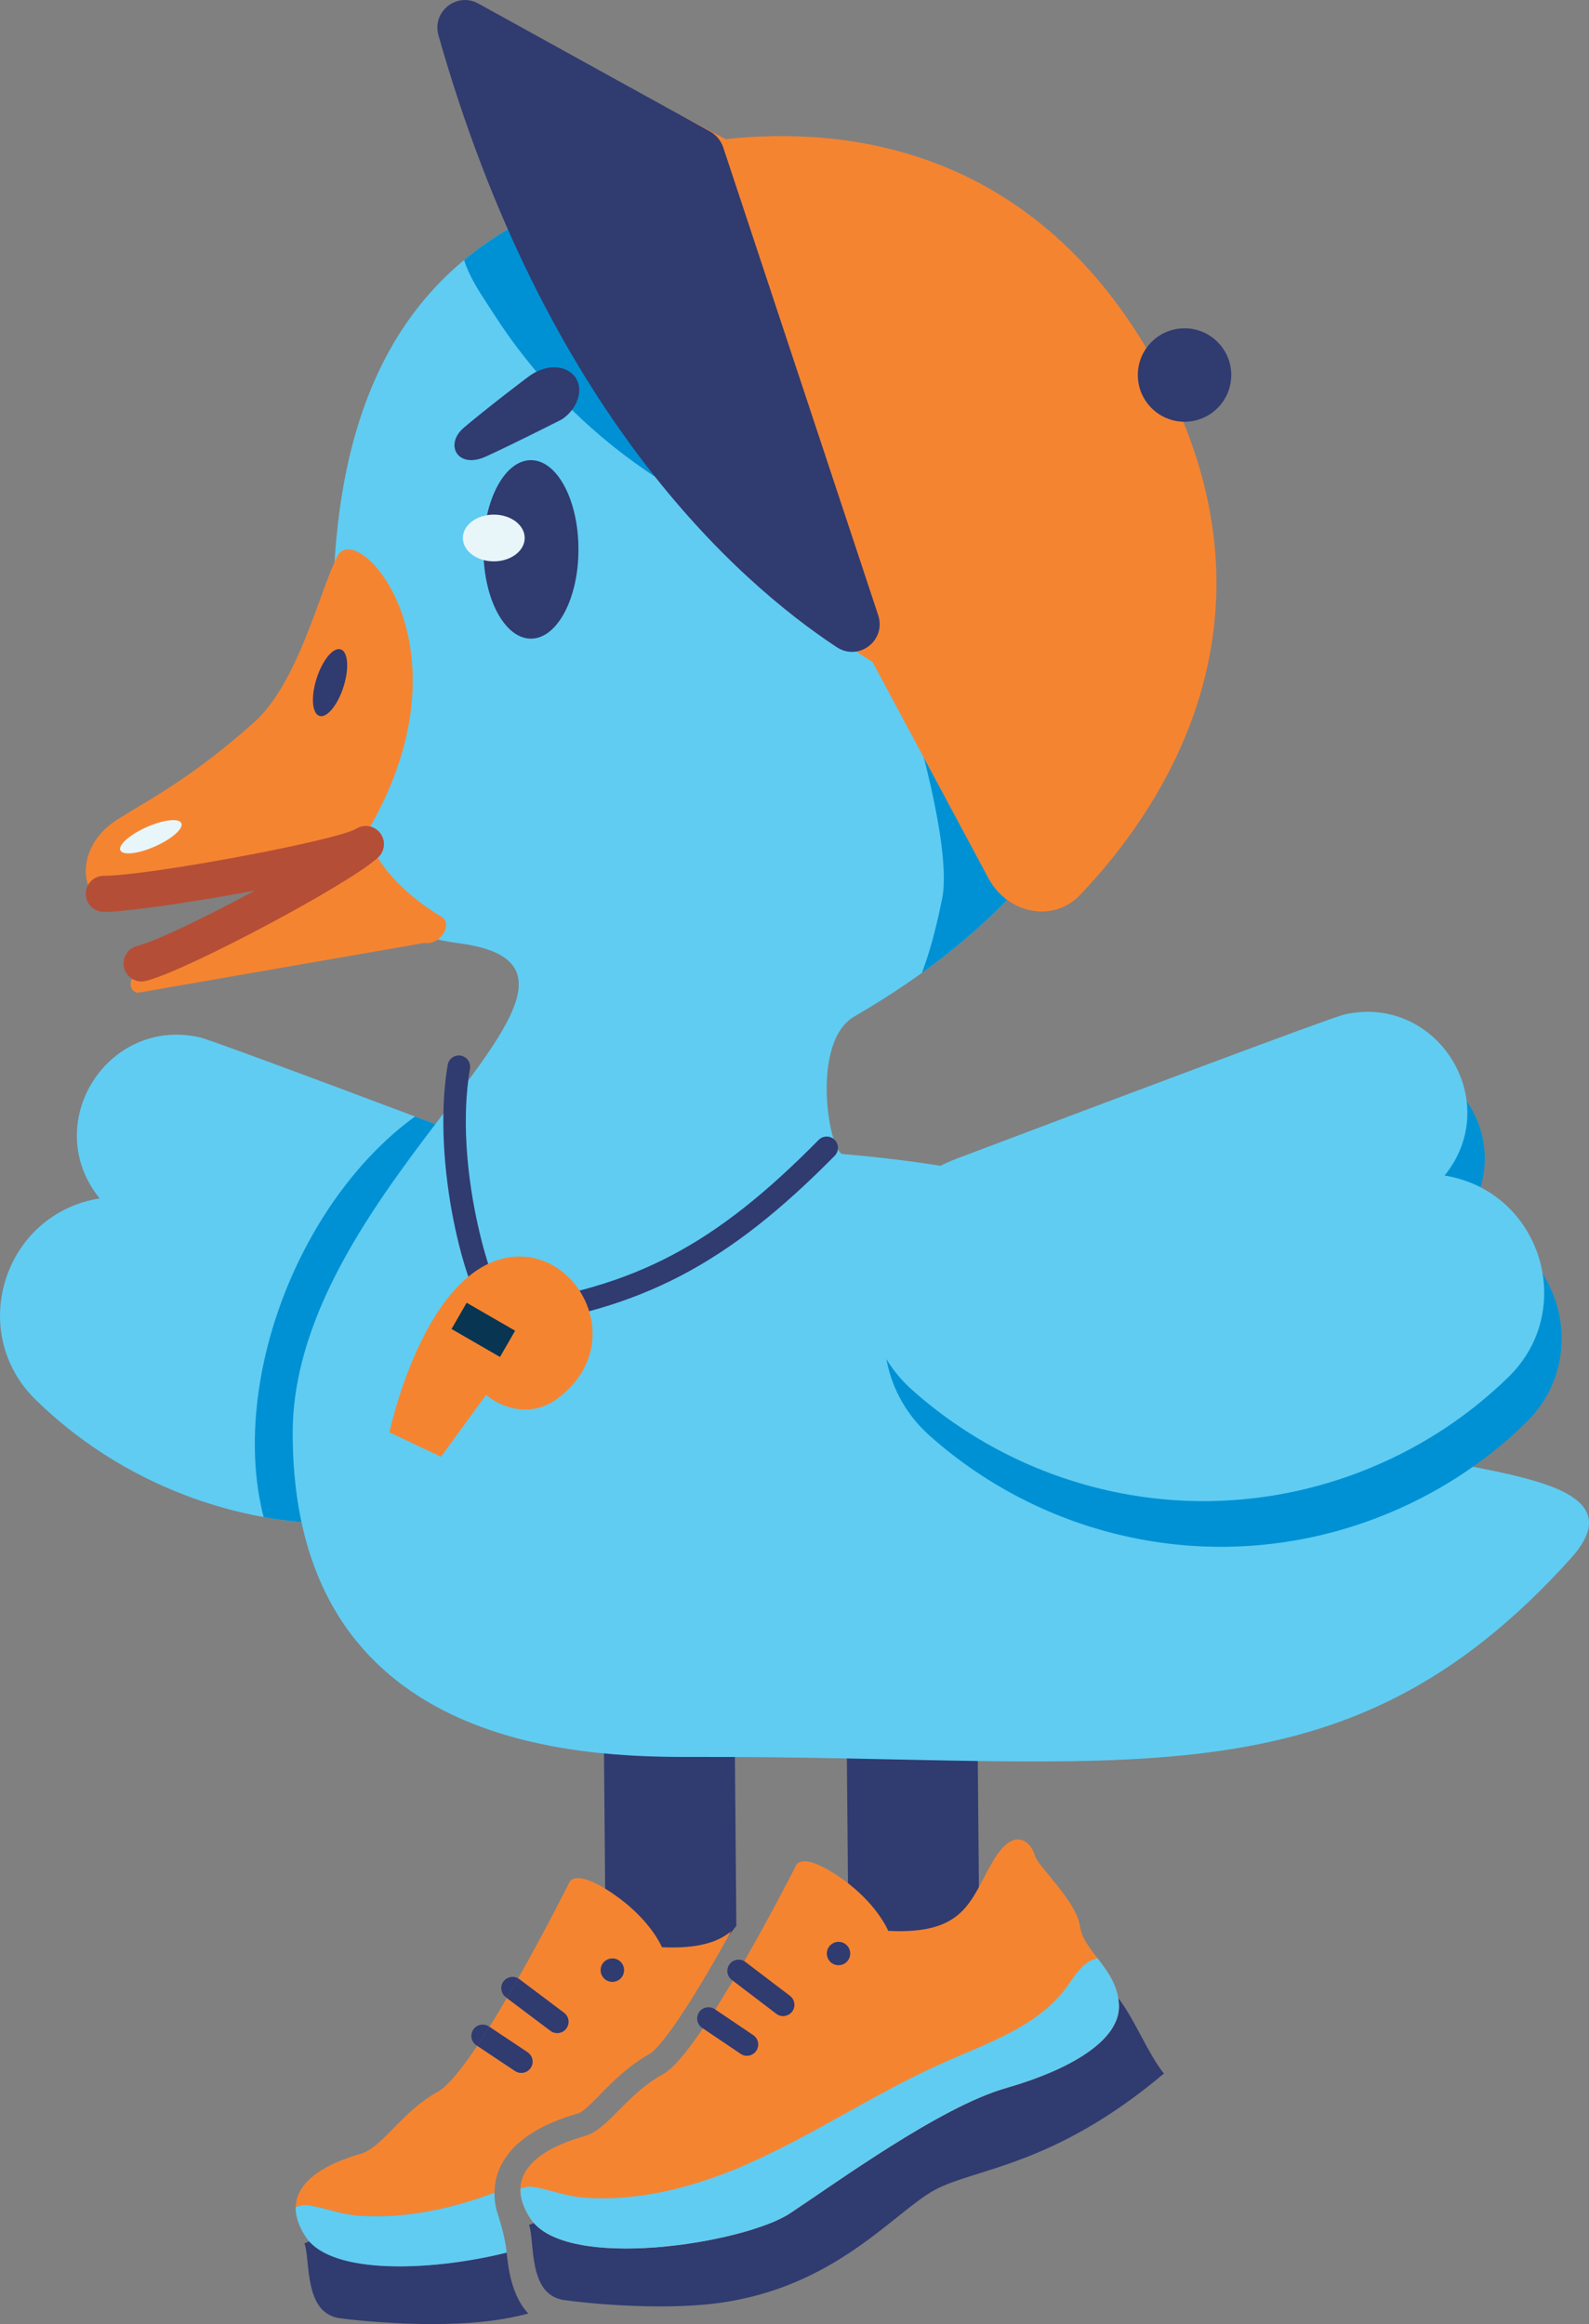 <?xml version="1.0" encoding="UTF-8"?>
<svg id="Layer_2" xmlns="http://www.w3.org/2000/svg" xmlns:xlink="http://www.w3.org/1999/xlink" viewBox="0 0 352.05 514.86">
  <rect x="0" y="0" width="352.05" height="514.86" fill="#808080" stroke="none"/>
  <defs>
    <style>
      .cls-1 {
        fill: #303b70;
      }

      .cls-2 {
        fill: #e8f6f9;
      }

      .cls-3 {
        fill: none;
      }

      .cls-4 {
        fill: #f58431;
      }

      .cls-5 {
        clip-path: url(#clippath-1);
      }

      .cls-6 {
        fill: #60ccf2;
      }

      .cls-7 {
        fill: #b54e36;
      }

      .cls-8 {
        fill: #083551;
      }

      .cls-9 {
        fill: #0091d4;
      }

      .cls-10 {
        clip-path: url(#clippath-2);
      }

      .cls-11 {
        clip-path: url(#clippath);
      }
    </style>
    <clipPath id="clippath">
      <path class="cls-6" d="M22.09,265.49h0c-13.32-16.39,1.58-40.33,22.18-35.69,2.89.65,51.14,18.8,86,31.97,21.38,8.08,26.79,36.05,9.72,51.25-26.14,23.28-64.04,31.54-99,18.2-12.75-4.87-23.87-12.13-33.05-21.09-15.42-15.04-7.12-41.24,14.15-44.65h0Z"/>
    </clipPath>
    <clipPath id="clippath-1">
      <path class="cls-3" d="M176.23,413.53s-20.98,41.4-29.27,45.93c-8.29,4.53-12.2,12.29-17.39,13.74-5.19,1.45-19.77,6.35-12.07,18.25,7.7,11.91,47.42,5.54,57.52-1.12,10.09-6.66,33.28-23.58,47.8-27.74,14.52-4.16,25.54-10.73,25.08-18.58s-7.83-11.64-8.64-17.31c-.81-5.67-9.38-13.25-9.99-15.68s-4.34-7.23-9.37,1.45c-5.02,8.68-6.09,16.12-23.11,15.28,0,0-2.57-6.45-11.2-12.21-8.62-5.76-9.36-2-9.36-2Z"/>
    </clipPath>
    <clipPath id="clippath-2">
      <path class="cls-6" d="M303.97,319.13c-15.93-7.8-12.98-54.55-117.26-63.48-2.99-.26-7.29-24.76,2.58-30.47C322.33,148.08,210.65,7.48,125.49,44.28c-20.87,9.02-51.7,26.71-51.7,91.62,0,28.09-12.36,67.79,27.83,73.05,44.48,5.82-36.77,52.74-36.77,108.51,0,70.26,63.76,71.84,88.8,71.76,95.94-.31,143.63,12.3,194.39-44.01,17.78-19.73-28.44-18.41-44.08-26.07Z"/>
    </clipPath>
  </defs>
  <g id="Layer_2-2" data-name="Layer_2">
    <g>
      <g>
        <path class="cls-6" d="M22.09,265.49h0c-13.32-16.39,1.58-40.33,22.18-35.69,2.89.65,51.14,18.8,86,31.97,21.38,8.08,26.79,36.05,9.72,51.25-26.14,23.28-64.04,31.54-99,18.2-12.75-4.87-23.87-12.13-33.05-21.09-15.42-15.04-7.12-41.24,14.15-44.65h0Z"/>
        <g class="cls-11">
          <ellipse class="cls-9" cx="102.55" cy="300.54" rx="65.21" ry="41.87" transform="translate(-214.29 279.29) rotate(-67.32)"/>
        </g>
      </g>
      <g>
        <path class="cls-3" d="M191.79,427.63c.47,2.56,2.27,4.68,4.18,6.97,2.03,2.44,4.17,5.07,4.92,8.63,3.52,4.02,7.27,12.39,10.78,16.3-23.77,21.64-41,22.55-49.76,27.76-6.91,4.11-15.97,15.59-32.05,22.5.26.06.54.11.82.14,3.74.4,20.69,1.61,33.89-.61,1.01-.17,2.01-.36,2.98-.57,24.04-5.16,35.76-21.33,44.26-26.38,8.76-5.21,25.99-6.12,49.76-27.76-3.52-3.92-7.26-12.28-10.78-16.3-1.44-6.89-8.13-10.3-9.1-15.6-1.03-5.63-9.89-12.87-10.59-15.28-.43-1.48-2.08-3.81-4.38-3.32-1.44.31-3.12,1.72-4.93,5.13-3.8,7.19-5.02,13.47-14.44,15.49-2.2.47-4.84.71-8.06.68,0,0-2.82-6.34-11.67-11.76-3.63-2.22-5.87-2.9-7.25-2.92.39.55.68,1.14.82,1.63.7,2.41,9.57,9.65,10.59,15.28Z"/>
        <path class="cls-1" d="M142.46,433.65c7.66,1.73,12.29,1.14,15.68-.75,1.8-2.22,3.49-4.34,5-6.26l-.46-54.29h-29l.41,47.92c7,6.94,8.38,13.38,8.38,13.38Z"/>
        <path class="cls-1" d="M211.67,459.53c-3.52-3.92-7.26-12.28-10.78-16.3.09.44.17.89.21,1.37.76,7.82-9.99,14.82-24.33,19.54-14.35,4.72-36.86,22.53-46.68,29.58-1.62,1.16-4.06,2.35-7.03,3.47.65,4.7,1.33,11.42,6.81,12.61,16.09-6.91,25.14-18.39,32.05-22.5,8.76-5.21,25.99-6.12,49.76-27.76Z"/>
        <path class="cls-6" d="M190.1,457.07c.02-3.63-1.52-6.65-3-9.46-.54.02-1.08.11-1.61.27-2.56.8-4.34,3.05-6.28,4.9-.63.6-1.3,1.16-1.97,1.69,4.28.24,8.54,1,12.77,2.43.03.05.06.12.09.17Z"/>
        <g>
          <path class="cls-1" d="M111.56,438.93c-.83,1.1-.61,2.67.5,3.5l.24.18c.84-1.44,1.68-2.9,2.5-4.34-1.08-.62-2.47-.36-3.23.66Z"/>
          <path class="cls-1" d="M108.32,448.93c-1.15-.77-2.7-.45-3.47.7-.77,1.15-.45,2.7.7,3.47l.16.11c.89-1.33,1.8-2.74,2.72-4.2l-.11-.07Z"/>
          <g>
            <path class="cls-1" d="M112.25,499.02c-15.12,3.8-36.93,5.14-43.73-2.48-.36.14-.71.28-1.07.42,1.37,3.73-.23,15.46,7.83,16.6,3.72.53,20.63,2.3,33.89.51,2.77-.37,5.39-.9,7.87-1.55-3.65-3.9-4.41-9.83-4.79-13.52Z"/>
            <path class="cls-4" d="M146.65,431.36s-2.49-6.1-10.62-11.69c-.22-.15-.43-.3-.65-.45-8.66-5.71-9.37-1.94-9.37-1.94,0,0-5.08,10.17-11.22,21,.09.05.18.1.27.16l9.91,7.45c1.1.83,1.33,2.4.5,3.5-.39.52-.96.85-1.55.96-.66.12-1.37-.03-1.95-.46l-9.67-7.27c-1.28,2.18-2.58,4.34-3.86,6.39l8.45,5.63c1.15.77,1.46,2.32.7,3.47-.39.59-.99.96-1.64,1.07s-1.27,0-1.83-.38l-8.39-5.59c-3.37,5.03-6.49,8.94-8.71,10.16-8.26,4.58-12.13,12.36-17.31,13.84-4.1,1.17-14.05,4.54-14.19,11.77.89-.4,1.83-.59,2.77-.45,3.65.56,7.09,1.99,10.89,2.29,1.05.08,2.11.13,3.16.15,6.98.14,13.96-1.06,20.65-3.01,2.22-.65,4.41-1.39,6.57-2.2.01-1.83.37-3.42.84-4.68.4-1.08.94-2.11,1.6-3.08,2.91-4.3,8.3-7.6,16.1-9.82,1.06-.3,3.07-2.35,4.84-4.16,2.81-2.87,6.3-6.43,11.19-9.14.3-.18,2.52-1.75,8.31-10.8,1.95-3.05,4.3-6.94,7.12-11.92.82-1.45,1.62-2.89,2.4-4.3-3,2.46-7.45,3.86-15.3,3.51ZM136.13,439c-1.41.25-2.76-.68-3.01-2.09s.68-2.76,2.09-3.01,2.76.68,3.01,2.09-.68,2.76-2.09,3.01Z"/>
            <path class="cls-1" d="M136.13,439c1.41-.25,2.35-1.6,2.09-3.01s-1.6-2.35-3.01-2.09-2.35,1.6-2.09,3.01,1.6,2.35,3.01,2.09Z"/>
            <path class="cls-6" d="M110.17,490.12c-.47-1.58-.64-3.04-.63-4.37-2.16.81-4.35,1.55-6.57,2.2-6.69,1.96-13.67,3.15-20.65,3.01-1.05-.02-2.11-.07-3.16-.15-3.8-.3-7.24-1.73-10.89-2.29-.95-.14-1.88.05-2.77.45-.03,1.91.6,4.08,2.23,6.56.23.35.5.69.78,1.01,6.8,7.61,28.61,6.28,43.73,2.48-.02-.17-.04-.34-.05-.5-.36-3.54-2.02-8.36-2.03-8.4Z"/>
            <path class="cls-1" d="M123.91,450.35c.6-.11,1.16-.43,1.55-.96.83-1.1.61-2.67-.5-3.5l-9.91-7.45c-.09-.06-.18-.11-.27-.16-.82,1.44-1.65,2.9-2.5,4.34l9.67,7.27c.58.44,1.28.58,1.95.46Z"/>
            <path class="cls-1" d="M115.94,459.17c.65-.12,1.25-.49,1.64-1.07.77-1.15.45-2.7-.7-3.47l-8.45-5.63c-.92,1.46-1.82,2.87-2.72,4.2l8.39,5.59c.56.37,1.21.49,1.83.38Z"/>
          </g>
        </g>
        <polygon class="cls-1" points="217.16 450.16 188.16 450.16 187.52 377.51 216.52 377.51 217.16 450.16"/>
        <g>
          <path class="cls-1" d="M117.21,492.88c1.34,3.74-.32,15.46,7.73,16.65,3.72.55,20.62,2.42,33.89.71,26.22-3.38,39.21-20.19,48.25-25.09,8.96-4.87,26.21-5.1,50.8-25.8-3.4-4.1-6.86-12.77-10.26-16.87-23.78-3.71-45.1,12.09-66.73,22.68-21.64,10.59-41.34,19.09-63.68,27.73Z"/>
          <path class="cls-4" d="M176.23,413.53s-20.98,41.4-29.27,45.93c-8.29,4.53-12.2,12.29-17.39,13.74-5.19,1.45-19.77,6.35-12.07,18.25s47.42,5.54,57.52-1.12c10.09-6.66,33.28-23.58,47.8-27.74,14.52-4.16,25.54-10.73,25.08-18.58-.46-7.85-7.83-11.64-8.64-17.31-.81-5.67-9.38-13.25-9.99-15.68s-4.34-7.23-9.37,1.45c-5.02,8.68-6.09,16.12-23.11,15.28,0,0-2.57-6.45-11.2-12.21-8.62-5.76-9.36-2-9.36-2Z"/>
          <circle class="cls-1" cx="185.78" cy="432.77" r="2.59"/>
          <g class="cls-5">
            <path class="cls-6" d="M165.5,479.44c14.97-6.58,28.62-15.88,43.57-22.51,9.84-4.37,20.81-8,27.21-16.66,1.6-2.16,2.96-4.68,5.35-5.9,3.45-1.77,7.91-.03,10.25,3.06,2.35,3.08,3,7.13,3.13,11,.74,21.9-13.04,42.45-31.28,54.59-18.24,12.14-40.35,17.03-62.13,19.39-10.23,1.11-20.79,1.67-30.61-1.38-9.82-3.05-18.88-10.41-21.32-20.41-.85-3.49-.85-7.29.67-10.54,1.26-2.69,4.49-6.14,7.77-5.62,3.65.58,7.07,2.03,10.87,2.35,8.02.68,16.11-.52,23.82-2.73,4.34-1.24,8.58-2.82,12.71-4.63Z"/>
          </g>
          <path class="cls-1" d="M173.94,446.59c-.66.12-1.37-.03-1.94-.47l-9.87-7.51c-1.1-.84-1.31-2.4-.48-3.5.84-1.1,2.41-1.31,3.5-.48l9.87,7.51c1.1.84,1.31,2.4.48,3.5-.4.52-.96.84-1.56.95Z"/>
          <path class="cls-1" d="M165.92,455.38c-.61.11-1.27-.01-1.83-.39l-8.52-5.75c-1.15-.77-1.45-2.33-.68-3.47.77-1.15,2.33-1.45,3.47-.68l8.52,5.75c1.15.77,1.45,2.33.68,3.47-.4.59-1,.95-1.64,1.07Z"/>
        </g>
      </g>
      <g>
        <path class="cls-6" d="M303.97,319.13c-15.93-7.8-12.98-54.55-117.26-63.48-2.99-.26-7.29-24.76,2.58-30.47C322.33,148.08,210.65,7.48,125.49,44.28c-20.87,9.02-51.7,26.71-51.7,91.62,0,28.09-12.36,67.79,27.83,73.05,44.48,5.82-36.77,52.74-36.77,108.51,0,70.26,63.76,71.84,88.8,71.76,95.94-.31,143.63,12.3,194.39-44.01,17.78-19.73-28.44-18.41-44.08-26.07Z"/>
        <g class="cls-10">
          <path class="cls-9" d="M194.89,236.33c15.14,6.33,22.16,14.64,38.42,16.81,7.01.93,15.13,1.1,19.99-4.04,3.23-3.4,4.18-8.48,3.53-13.12-.65-4.64-2.7-8.96-4.86-13.12-10.18-19.69-37.29-57.3-52.51-73.41,0,0,11.9,36.63,9.28,49.6-4.37,21.63-9.45,27.7-16.3,29.25,5.2,2.02-2.71,5.88,2.44,8.04Z"/>
          <path class="cls-9" d="M168.18,117.36c2.8,1.05,5.96,1.99,8.72.84,4.85-2.03,5.19-8.71,4.45-13.92-3.08-21.95-11.11-43.2-23.31-61.71-4.05-6.14-8.95-12.28-15.88-14.73-7.59-2.68-16.22-.28-22.84,4.29-5.82,4.02-13.16,10.77-16.17,17.31-3.17,6.89,2.5,14.24,6.1,19.88,8.84,13.85,20.53,25.87,34.11,35.11,7.73,5.26,16.07,9.63,24.82,12.92Z"/>
        </g>
      </g>
      <path class="cls-4" d="M81.12,184.7l.13-1.19c-.2,2.22-2.02,3.93-4.24,4.02l-54.53,11.09c-4.16.15-6.25-10.93,3.57-17.11,6.84-4.29,16.52-9.2,30.33-21.57,9.74-8.73,14.6-29.45,18.38-36.77,4.34-8.4,31.02,20.17,6.35,61.53Z"/>
      <path class="cls-4" d="M81.12,184.7s2.45,9.84,16.63,18.35c2.88,1.73-.46,6.5-3.7,5.83l-63.57,11.06c-2.11-.44-2.05-3.55.07-3.89l50.56-31.35Z"/>
      <path class="cls-7" d="M23.05,202.01h-.05c-2.21,0-3.99-1.8-3.99-4.01,0-2.21,1.8-3.99,4-3.99.02,0,.05,0,.07,0,9.78,0,51.45-7.78,55.9-10.44,1.9-1.14,4.35-.52,5.49,1.38s.52,4.35-1.38,5.49c-7.06,4.23-51.5,11.58-60.04,11.58Z"/>
      <path class="cls-7" d="M31.38,217.43c-1.79,0-3.43-1.22-3.88-3.04-.53-2.14.77-4.31,2.92-4.85,8.32-2.07,43.76-21.33,47.79-25.37,1.56-1.56,4.09-1.57,5.66,0,1.56,1.56,1.57,4.09,0,5.66-5.46,5.47-42.54,25.25-51.53,27.48-.32.08-.65.12-.97.12Z"/>
      <ellipse class="cls-1" cx="117.63" cy="121.71" rx="10.53" ry="19.77"/>
      <ellipse class="cls-1" cx="73.12" cy="151.22" rx="7.74" ry="3.12" transform="translate(-93.18 174.82) rotate(-72.27)"/>
      <ellipse class="cls-2" cx="109.4" cy="119.18" rx="6.85" ry="5.18"/>
      <path class="cls-1" d="M111.57,294.14c-.78,0-1.82-.29-2.89-1.4-5.49-5.69-13.19-34.96-9.49-56.84.23-1.36,1.52-2.28,2.88-2.05,1.36.23,2.28,1.52,2.05,2.88-3.69,21.78,4.71,48.55,7.94,52.32,28.75-3.92,46.32-13.2,69.31-36.52.97-.98,2.55-1,3.54-.03.98.97.99,2.55.02,3.54-23.78,24.12-42.87,34.08-72.94,38.06-.13.02-.27.03-.42.03ZM112.36,289.36h0,0Z"/>
      <path class="cls-4" d="M110.62,279.03c-17.4,5.24-24.34,38.28-24.34,38.28l11.43,5.41,9.99-13.73c3.13,2.77,9.83,5.27,15.76.87,16.93-12.55,3.49-35.75-12.84-30.83Z"/>
      <rect class="cls-8" x="100.88" y="291.25" width="12.4" height="6.71" transform="translate(161.65 -14.07) rotate(30)"/>
      <path class="cls-9" d="M323.9,270.55h0c13.32-16.39-1.58-40.33-22.18-35.69-2.89.65-51.14,18.8-86,31.97-21.38,8.08-26.79,36.05-9.72,51.25,26.14,23.28,64.04,31.54,99,18.2,12.75-4.87,23.87-12.13,33.05-21.09,15.42-15.04,7.12-41.24-14.15-44.65h0Z"/>
      <path class="cls-6" d="M320.04,260.43h0c13.32-16.39-1.58-40.33-22.18-35.69-2.89.65-51.14,18.8-86,31.97-21.38,8.08-26.79,36.05-9.72,51.25,26.14,23.28,64.04,31.54,99,18.2,12.75-4.87,23.87-12.13,33.05-21.09,15.42-15.04,7.12-41.24-14.15-44.65h0Z"/>
      <g>
        <path class="cls-4" d="M262.01,93.05c4.5.38,8.83-2.37,10.27-6.85,1.67-5.21-1.21-10.79-6.42-12.46-4.4-1.41-9.06.43-11.4,4.18-26.62-45.4-67.2-49.97-93.67-47.09L109.76,3.95c-4.88-2.57-10.41,1.99-8.79,7.29,25.52,83.64,69.13,120.74,91.66,134.99.21.13.43.23.64.34l25.72,47.98c4.27,7.96,14.42,9.86,20.23,3.78,16.97-17.74,43.34-55.61,22.78-105.28Z"/>
        <path class="cls-1" d="M160.23,32.64l34.33,103.62c1.85,5.6-4.28,10.34-9.19,7.1-22.06-14.56-64.55-52.15-88.22-135.51-1.5-5.28,4.06-9.7,8.85-7.05l51.3,28.32c1.38.76,2.43,2.03,2.93,3.53Z"/>
        <circle class="cls-1" cx="262.44" cy="83.08" r="10.35"/>
      </g>
      <path class="cls-1" d="M124.47,92.91s-10.83,5.51-16.85,8.24c-6.23,2.83-9.23-2.65-4.88-6.38,4.29-3.68,15.11-12.02,15.03-11.79,3.53-2.38,7.89-2.09,9.74.66h0c1.85,2.74.49,6.9-3.04,9.28Z"/>
      <ellipse class="cls-2" cx="33.43" cy="185.36" rx="7.4" ry="2.33" transform="translate(-72.48 29.61) rotate(-23.99)"/>
    </g>
  </g>
</svg>